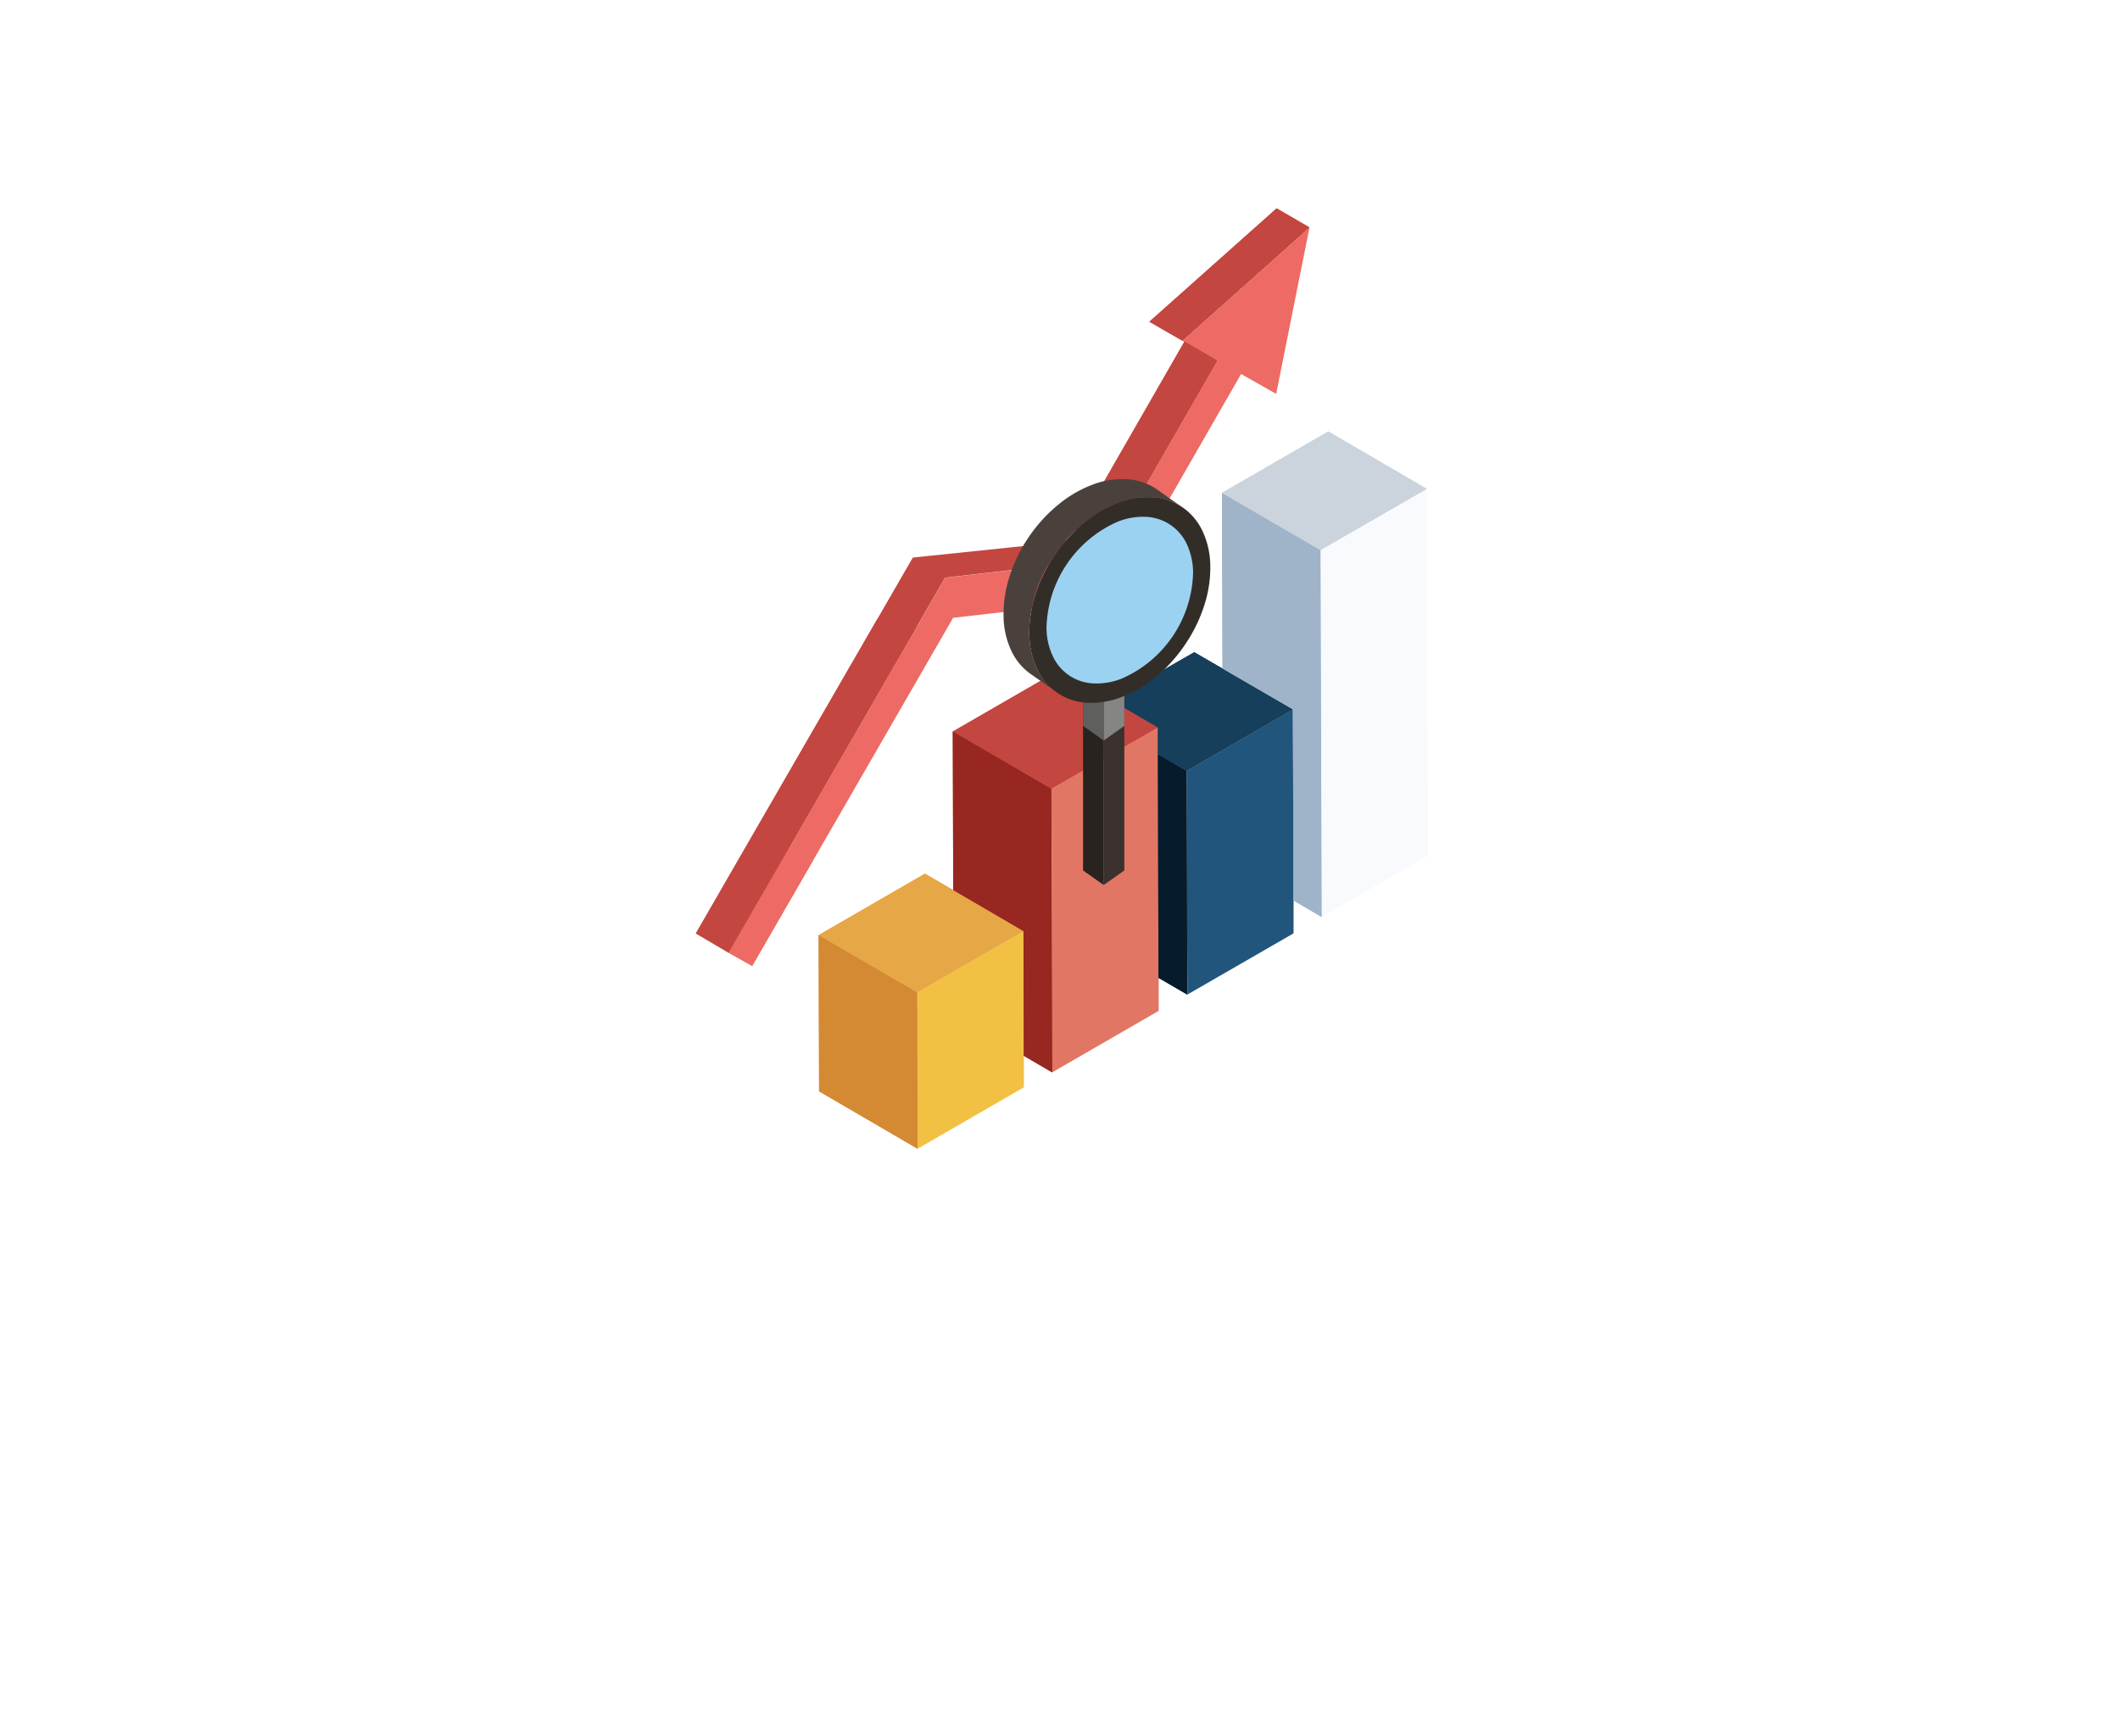 <svg xmlns="http://www.w3.org/2000/svg" xmlns:xlink="http://www.w3.org/1999/xlink" width="87.328" height="71.507" viewBox="0 0 87.328 71.507">
  <defs>
    <linearGradient id="linear-gradient" x1="0.681" x2="0.39" y2="0.693" gradientUnits="objectBoundingBox">
      <stop offset="0" stop-color="#fff" stop-opacity="0.451"/>
      <stop offset="1" stop-color="#fff" stop-opacity="0.051"/>
    </linearGradient>
    <filter id="Path_8950" x="0" y="9" width="87.328" height="62.507" filterUnits="userSpaceOnUse">
      <feOffset dy="3" input="SourceAlpha"/>
      <feGaussianBlur stdDeviation="6" result="blur"/>
      <feFlood flood-opacity="0.263"/>
      <feComposite operator="in" in2="blur"/>
      <feComposite in="SourceGraphic"/>
    </filter>
    <linearGradient id="linear-gradient-2" x1="0.026" y1="-576.631" x2="150.29" y2="-576.631" gradientUnits="objectBoundingBox">
      <stop offset="0" stop-color="#fff" stop-opacity="0"/>
      <stop offset="1" stop-color="#fff" stop-opacity="0.298"/>
    </linearGradient>
    <linearGradient id="linear-gradient-3" x1="-6.13" y1="2.73" x2="-6.761" y2="2.194" xlink:href="#linear-gradient-2"/>
    <linearGradient id="linear-gradient-4" x1="-3.295" y1="2.304" x2="-3.779" y2="1.745" xlink:href="#linear-gradient-2"/>
  </defs>
  <g id="Group_10904" data-name="Group 10904" transform="translate(-994.336 -838)">
    <rect id="Rectangle_4461" data-name="Rectangle 4461" width="56" height="56" rx="8" transform="translate(1010 838)" fill="#00d4ff" opacity="0"/>
    <g transform="matrix(1, 0, 0, 1, 994.34, 838)" filter="url(#Path_8950)">
      <path id="Path_8950-2" data-name="Path 8950" d="M25.664,0C39.838,0,51.328,5.934,51.328,13.253S39.838,26.507,25.664,26.507,0,20.573,0,13.253,11.49,0,25.664,0Z" transform="translate(18 24)" fill="url(#linear-gradient)"/>
    </g>
    <g id="_3d_lens" data-name="3d lens" transform="translate(933.1 803.29)">
      <g id="calender33_svg" transform="translate(89.9 43.3)">
        <g id="Group_10595" data-name="Group 10595" transform="translate(0 0)">
          <g id="Group_10594" data-name="Group 10594">
            <g id="Group_10593" data-name="Group 10593">
              <path id="Path_8975" data-name="Path 8975" d="M89.9,73.157l1.348.793,2.49-4.311L99,60.524h0a5.8,5.8,0,0,1-1.619-.326L89.9,73.157M103.414,57.19a.931.931,0,0,1-.014.128v.816l3.274-.381,4.714-8.19q-.17-.1-.339-.2l-1.018-.587-.009.014-4.7,8.176-1.912.22m11.762-13.106-1.353-.784-5.241,4.668,1.362.784,5.232-4.668M102.313,57.676h0a.8.8,0,0,1-.046.069.518.518,0,0,0,.046-.069M107,63.546l-2.128-1.238-4.384,2.531,4.058,2.357,4.389-2.522Z" transform="translate(-89.9 -43.3)" fill="#c44640"/>
              <path id="Path_8976" data-name="Path 8976" d="M108.058,240.535l-.968-.546L104.6,244.3l.972.546,8.08-14h0l-5.59,9.685m14.225-4.411v-1.1l-4.389,2.522.037,11.684,4.384-2.531,0-1.362Z" transform="translate(-103.252 -213.649)" fill="#e27664"/>
              <path id="Path_8977" data-name="Path 8977" d="M150.372,57.88l1.445.821,1.371-6.851-5.232,4.668.078.041.009-.014,1.018.587q.169.1.339.2l-4.714,8.19-3.274.381v0l-3.233.371-1.165,2.022h0l-5.264,9.116.968.546,5.59-9.685.2-.344-.046,0,6.571-.757Z" transform="translate(-127.912 -51.066)" fill="#ee6a64"/>
              <path id="Path_8978" data-name="Path 8978" d="M167.528,192.511h0a.928.928,0,0,0,.046-.083q-.022.042-.046.083m-5.824-.761a.019.019,0,0,1,0,.009v.009A.1.1,0,0,0,161.7,191.75Z" transform="translate(-155.115 -178.135)" fill="#b5882f"/>
              <path id="Path_8979" data-name="Path 8979" d="M158.055,179h0l0,0Z" transform="translate(-151.8 -166.554)" fill="#f4b942"/>
              <path id="Path_8980" data-name="Path 8980" d="M149.108,371.957,145.05,369.6l.018,6.434,4.058,2.366Z" transform="translate(-139.992 -339.674)" fill="#d48933"/>
              <path id="Path_8981" data-name="Path 8981" d="M193.679,367.8l-4.379,2.522.018,6.443,4.379-2.531,0-1.3Z" transform="translate(-180.184 -338.039)" fill="#f2c143"/>
              <path id="Path_8982" data-name="Path 8982" d="M153.488,344.366l-2.894-1.688L149.429,342l-4.379,2.531,4.058,2.357Z" transform="translate(-139.992 -314.605)" fill="#e6a746"/>
              <path id="Path_8983" data-name="Path 8983" d="M205.318,284.685l2.894,1.688.014,5.136,1.169.683-.037-11.684L205.3,278.15Z" transform="translate(-194.716 -256.611)" fill="#972720"/>
              <path id="Path_8984" data-name="Path 8984" d="M298.583,289.038l-1.183-.688.027,9.213,1.183.688Z" transform="translate(-278.369 -265.876)" fill="#061c2d"/>
              <path id="Path_8985" data-name="Path 8985" d="M314.707,277.472l0-1.353-.023-7.869-4.379,2.531.028,9.213Z" transform="translate(-290.086 -247.619)" fill="#21557c"/>
              <path id="Path_8986" data-name="Path 8986" d="M283.8,244.907l-2.9-1.683-1.165-.674-3.435,1.972,1.935,1.128v1.1l1.183.688Z" transform="translate(-259.205 -224.276)" fill="#163f5b"/>
              <path id="Path_8987" data-name="Path 8987" d="M374.829,169.2l-4.379,2.522.046,15.11,4.375-2.531Z" transform="translate(-344.72 -157.653)" fill="#f9fafd"/>
              <path id="Path_8988" data-name="Path 8988" d="M330.258,173.357,326.2,171l.023,7.236,2.9,1.683.023,7.869,1.16.679Z" transform="translate(-304.528 -159.288)" fill="#9fb4c9"/>
              <path id="Path_8989" data-name="Path 8989" d="M326.2,145.931l4.058,2.357,4.379-2.522-4.058-2.366Z" transform="translate(-304.528 -134.219)" fill="#cbd4dd"/>
            </g>
          </g>
        </g>
      </g>
      <g id="light" transform="translate(89.9 43.3)">
        <g id="Group_10598" data-name="Group 10598" transform="translate(0 0)">
          <g id="Group_10597" data-name="Group 10597">
            <g id="Group_10596" data-name="Group 10596">
              <path id="Path_8990" data-name="Path 8990" d="M222.787,224.95l-.083.009,0,0Z" transform="translate(-210.52 -208.29)" fill="url(#linear-gradient-2)"/>
              <path id="Path_8991" data-name="Path 8991" d="M108.058,240.535l-.968-.546L104.6,244.3l.972.546,8.08-14h0Z" transform="translate(-103.252 -213.649)" fill="#ee6a64"/>
              <path id="Path_8992" data-name="Path 8992" d="M103.414,57.19a.011.011,0,0,1,0,.009l-4.577.477L92.385,68.847h0L89.9,73.157l1.348.793,2.49-4.311L99,60.524h0l1.165-2.022,3.233-.371v0l3.274-.381,4.714-8.19q-.17-.1-.339-.2l-1.018-.587-4.7,8.19-1.912.22m-1.055.4a.923.923,0,0,1-.046.083h0q.024-.041.046-.083m12.817-13.509-1.353-.784-5.241,4.668,1.362.784,5.232-4.668M107,63.546l-2.128-1.238-4.384,2.531,4.058,2.357,4.389-2.522Z" transform="translate(-89.9 -43.3)" fill="#c44640"/>
              <path id="Path_8993" data-name="Path 8993" d="M167.528,192.511a.928.928,0,0,0,.046-.083q-.022.042-.046.083h0m-5.828-.752v.009a.1.1,0,0,0,0-.018A.019.019,0,0,1,161.7,191.759Z" transform="translate(-155.115 -178.135)" fill="#b5882f"/>
              <path id="Path_8994" data-name="Path 8994" d="M158.055,179h0l0,0Z" transform="translate(-151.8 -166.554)" fill="#f4b942"/>
              <path id="Path_8995" data-name="Path 8995" d="M149.108,371.957,145.05,369.6l.018,6.434,4.058,2.366Z" transform="translate(-139.992 -339.674)" fill="#d48933"/>
              <path id="Path_8996" data-name="Path 8996" d="M193.679,367.8l-4.379,2.522.018,6.443,4.379-2.531,0-1.3Z" transform="translate(-180.184 -338.039)" fill="url(#linear-gradient-3)"/>
              <path id="Path_8997" data-name="Path 8997" d="M153.488,344.366l-2.894-1.688L149.429,342l-4.379,2.531,4.058,2.357Z" transform="translate(-139.992 -314.605)" fill="#e6a746"/>
              <path id="Path_8998" data-name="Path 8998" d="M205.318,284.685l2.894,1.688.014,5.136,1.169.683-.037-11.684L205.3,278.15Z" transform="translate(-194.716 -256.611)" fill="#972720"/>
              <path id="Path_8999" data-name="Path 8999" d="M253.939,270.093v-1.1l-4.388,2.522.037,11.684,4.384-2.531,0-1.362-.028-9.213m5.59,7.378,0-1.353-.023-7.869-4.379,2.531.028,9.213Z" transform="translate(-234.908 -247.619)" fill="url(#linear-gradient-4)"/>
              <path id="Path_9000" data-name="Path 9000" d="M298.583,289.038l-1.183-.688.027,9.213,1.183.688Z" transform="translate(-278.369 -265.876)" fill="#061c2d"/>
              <path id="Path_9001" data-name="Path 9001" d="M283.8,244.907l-2.9-1.683-1.165-.674-3.435,1.972,1.935,1.128v1.1l1.183.688Z" transform="translate(-259.205 -224.276)" fill="#163f5b"/>
              <path id="Path_9002" data-name="Path 9002" d="M374.829,169.2l-4.379,2.522.046,15.11,4.375-2.531Z" transform="translate(-344.72 -157.653)" fill="#f9fafd"/>
              <path id="Path_9003" data-name="Path 9003" d="M330.258,173.357,326.2,171l.023,7.236,2.9,1.683.023,7.869,1.16.679Z" transform="translate(-304.528 -159.288)" fill="#9fb4c9"/>
              <path id="Path_9004" data-name="Path 9004" d="M330.579,143.4l-4.379,2.531,4.058,2.357,4.379-2.522Z" transform="translate(-304.528 -134.219)" fill="#cbd4dd"/>
            </g>
          </g>
        </g>
        <g id="Group_10601" data-name="Group 10601" transform="translate(17.65 27.863) rotate(180)">
          <g id="Group_10600" data-name="Group 10600" transform="translate(0 0)">
            <g id="Group_10599" data-name="Group 10599">
              <path id="Path_9005" data-name="Path 9005" d="M.851,7.843,0,8.44V.6L.851,0Z" fill="#3b312f"/>
            </g>
          </g>
        </g>
        <g id="Group_10604" data-name="Group 10604" transform="translate(16.799 27.863) rotate(180)">
          <g id="Group_10603" data-name="Group 10603" transform="translate(0 0)">
            <g id="Group_10602" data-name="Group 10602">
              <path id="Path_9006" data-name="Path 9006" d="M.849,8.44,0,7.843V0L.849.6Z" fill="#28231f"/>
            </g>
          </g>
        </g>
        <g id="Group_10607" data-name="Group 10607" transform="translate(17.65 20.02) rotate(180)">
          <g id="Group_10606" data-name="Group 10606" transform="translate(0 0)">
            <g id="Group_10605" data-name="Group 10605">
              <path id="Path_9007" data-name="Path 9007" d="M.851,1.194,0,.6.851,0,1.7.6Z" fill="#483d39"/>
            </g>
          </g>
        </g>
        <g id="Group_10610" data-name="Group 10610" transform="translate(17.65 21.91) rotate(180)">
          <g id="Group_10609" data-name="Group 10609" transform="translate(0 0)">
            <g id="Group_10608" data-name="Group 10608">
              <path id="Path_9008" data-name="Path 9008" d="M.851,0V1.89L0,2.487V.6Z" fill="#858584"/>
            </g>
          </g>
        </g>
        <g id="Group_10613" data-name="Group 10613" transform="translate(16.799 21.91) rotate(180)">
          <g id="Group_10612" data-name="Group 10612" transform="translate(0 0)">
            <g id="Group_10611" data-name="Group 10611">
              <path id="Path_9009" data-name="Path 9009" d="M0,1.89V0L.849.6v1.89Z" fill="#5f5f5e"/>
            </g>
          </g>
        </g>
        <g id="Group_10616" data-name="Group 10616" transform="translate(17.65 20.02) rotate(180)">
          <g id="Group_10615" data-name="Group 10615" transform="translate(0 0)">
            <g id="Group_10614" data-name="Group 10614">
              <path id="Path_9010" data-name="Path 9010" d="M.851,1.194,0,.6.851,0,1.7.6Z" fill="#bbbaba"/>
            </g>
          </g>
        </g>
        <g id="Group_10619" data-name="Group 10619" transform="translate(19.987 19.86) rotate(180)">
          <g id="Group_10618" data-name="Group 10618" transform="translate(0 0)">
            <g id="Group_10617" data-name="Group 10617">
              <path id="Path_9011" data-name="Path 9011" d="M0,7.591a2.449,2.449,0,0,0,1.251.38,3.5,3.5,0,0,0,1.4-.256,5.049,5.049,0,0,0,1.382-.829,6.255,6.255,0,0,0,1.2-1.337A5.536,5.536,0,0,0,6.252,2.4a3.514,3.514,0,0,0-.267-1.375A2.466,2.466,0,0,0,5.208,0L6.15.657A2.433,2.433,0,0,1,7,1.662a3.437,3.437,0,0,1,.312,1.4,5,5,0,0,1-.234,1.6A6.2,6.2,0,0,1,6.294,6.3,6.242,6.242,0,0,1,5.084,7.642a4.97,4.97,0,0,1-1.395.829,3.457,3.457,0,0,1-1.408.245,2.455,2.455,0,0,1-1.256-.4l-.139-.1,0,0Z" fill="#4a413d"/>
            </g>
          </g>
        </g>
        <g id="Group_10622" data-name="Group 10622" transform="translate(21.191 20.357) rotate(180)">
          <g id="Group_10621" data-name="Group 10621" transform="translate(0 0)">
            <g id="Group_10620" data-name="Group 10620">
              <path id="Path_9012" data-name="Path 9012" d="M2.422,8.466a2.428,2.428,0,0,1-1.256-.4A2.449,2.449,0,0,1,.313,7.056,3.437,3.437,0,0,1,0,5.659a5,5,0,0,1,.234-1.6,6.2,6.2,0,0,1,.785-1.631A6.242,6.242,0,0,1,2.23,1.076a5,5,0,0,1,1.4-.829A3.421,3.421,0,0,1,5.035,0a2.4,2.4,0,0,1,2.107,1.41,3.421,3.421,0,0,1,.312,1.395,5,5,0,0,1-.234,1.6,6.2,6.2,0,0,1-.785,1.631A6.219,6.219,0,0,1,5.225,7.394a4.97,4.97,0,0,1-1.395.829A3.429,3.429,0,0,1,2.422,8.466Z" fill="#332d28"/>
            </g>
          </g>
        </g>
        <g id="Group_10625" data-name="Group 10625" transform="translate(14.443 12.69)">
          <g id="Group_10624" data-name="Group 10624">
            <g id="Group_10623" data-name="Group 10623">
              <path id="Path_9013" data-name="Path 9013" d="M252.48,182a1.961,1.961,0,0,0-1.018-.326,2.807,2.807,0,0,0-1.142.2,4.9,4.9,0,0,0-2.935,4.388,2.74,2.74,0,0,0,.252,1.133,1.929,1.929,0,0,0,1.706,1.142,2.807,2.807,0,0,0,1.142-.2,4.893,4.893,0,0,0,2.939-4.389,2.84,2.84,0,0,0-.252-1.133A1.948,1.948,0,0,0,252.48,182Z" transform="translate(-247.384 -181.667)" fill="#9bd2f2"/>
            </g>
          </g>
        </g>
      </g>
    </g>
  </g>
</svg>
